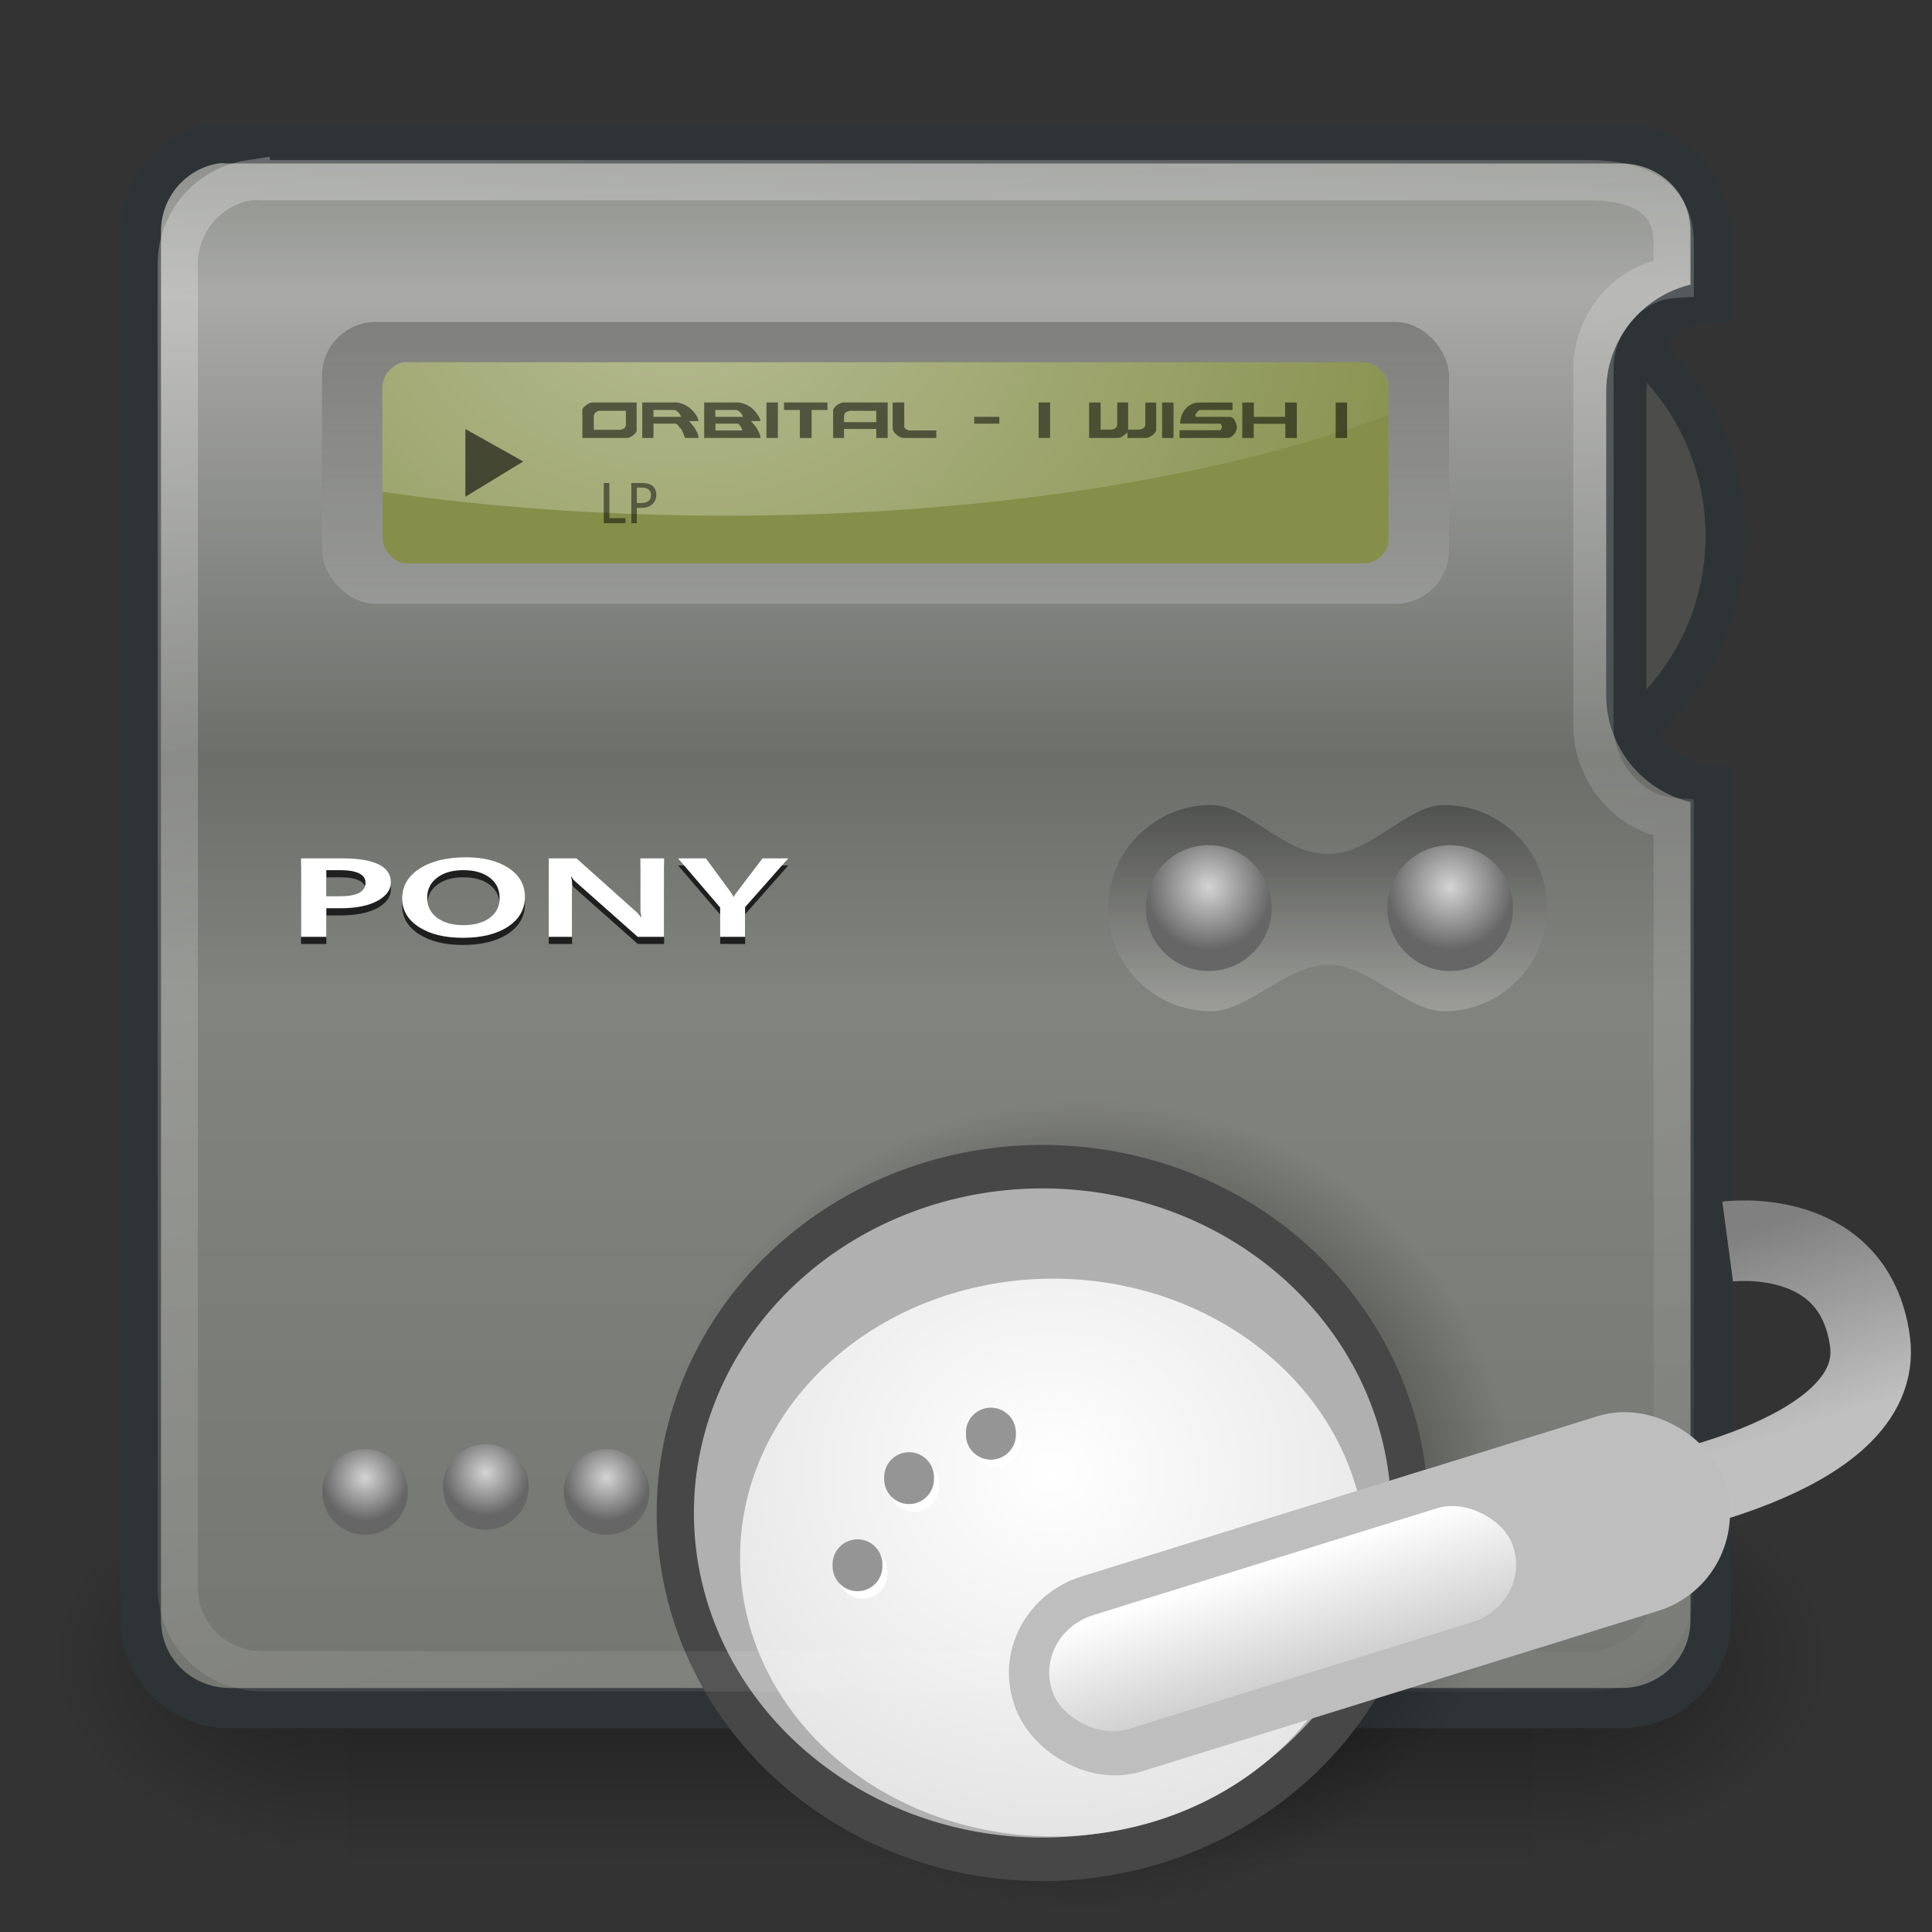 <?xml version="1.0"?>
<svg xmlns:rdf="http://www.w3.org/1999/02/22-rdf-syntax-ns#" xmlns="http://www.w3.org/2000/svg" xmlns:cc="http://creativecommons.org/ns#" xmlns:xlink="http://www.w3.org/1999/xlink" xmlns:dc="http://purl.org/dc/elements/1.1/" xmlns:svg="http://www.w3.org/2000/svg" id="svg2" viewBox="0 0 48 48" version="1.0">
  <rect x="0" y="0" width="48" height="48" fill="#333333" stroke="none"/>
  <defs id="defs4">
    <radialGradient id="radialGradient6719" xlink:href="#linearGradient5060" gradientUnits="userSpaceOnUse" cy="486.65" cx="605.71" gradientTransform="matrix(-2.774 0 0 1.97 112.76 -872.89)" r="117.14"/>
    <linearGradient id="linearGradient5060">
      <stop id="stop5062" offset="0"/>
      <stop id="stop5064" stop-opacity="0" offset="1"/>
    </linearGradient>
    <radialGradient id="radialGradient6717" xlink:href="#linearGradient5060" gradientUnits="userSpaceOnUse" cy="486.65" cx="605.71" gradientTransform="matrix(2.774 0 0 1.97 -1891.6 -872.89)" r="117.14"/>
    <linearGradient id="linearGradient6715" x1="302.86" gradientUnits="userSpaceOnUse" y1="366.65" gradientTransform="matrix(2.774 0 0 1.97 -1892.2 -872.89)" x2="302.86" y2="609.51">
      <stop id="stop5050" stop-opacity="0" offset="0"/>
      <stop id="stop5056" offset=".5"/>
      <stop id="stop5052" stop-opacity="0" offset="1"/>
    </linearGradient>
    <linearGradient id="linearGradient2489">
      <stop id="stop2491" offset="0"/>
      <stop id="stop2493" stop-color="#fff" offset="1"/>
    </linearGradient>
    <linearGradient id="linearGradient2465" x1="25" gradientUnits="userSpaceOnUse" y1="3.048" gradientTransform="translate(-2)" x2="25" y2="42.952">
      <stop id="stop2461" stop-color="#888a85" offset="0"/>
      <stop id="stop2223" stop-color="#a9aaa7" offset=".108"/>
      <stop id="stop2225" stop-color="#6c6e6a" offset=".397"/>
      <stop id="stop2227" stop-color="#81837e" offset=".544"/>
      <stop id="stop2463" stop-color="#747671" offset="1"/>
    </linearGradient>
    <linearGradient id="linearGradient2485" x1="16.7" gradientUnits="userSpaceOnUse" y1="-2.283" gradientTransform="translate(-2)" x2="38.78" y2="50.397">
      <stop id="stop2481" stop-color="#fff" offset="0"/>
      <stop id="stop2483" stop-color="#fff" stop-opacity="0" offset="1"/>
    </linearGradient>
    <linearGradient id="linearGradient2495" x1="24" xlink:href="#linearGradient2489" gradientUnits="userSpaceOnUse" y1="6.875" gradientTransform="matrix(1 0 0 1.062 -2 -.499)" x2="24" y2="16.244"/>
    <radialGradient id="radialGradient3385" gradientUnits="userSpaceOnUse" cy="5.886" cx="18.873" gradientTransform="matrix(1.63 8.2634e-18 -3.6063e-16 1.263 -13.885 -.417)" r="12.5">
      <stop id="stop3381" stop-color="#fff" offset="0"/>
      <stop id="stop3383" stop-color="#fff" stop-opacity="0" offset="1"/>
    </radialGradient>
    <linearGradient id="linearGradient6019" x1="29.359" xlink:href="#linearGradient2489" gradientUnits="userSpaceOnUse" y1="21.678" gradientTransform="matrix(1 0 0 1.062 3.625 -3.03)" x2="29.359" y2="27.187"/>
    <radialGradient id="radialGradient8650" cx="32.125" gradientUnits="userSpaceOnUse" cy="22.031" r="1.219">
      <stop id="stop8646" stop-color="#d4d4d4" offset="0"/>
      <stop id="stop8648" stop-color="#666" offset="1"/>
    </radialGradient>
    <radialGradient id="radialGradient2357" gradientUnits="userSpaceOnUse" cy="41.432" cx="32.35" gradientTransform="matrix(1.535 5.9368e-31 -6.2005e-31 1.256 -17.321 -10.994)" r="8.254">
      <stop id="stop2361" stop-color="#fff" offset="0"/>
      <stop id="stop2365" stop-color="#ddd" offset="1"/>
    </radialGradient>
    <linearGradient id="linearGradient2379" y2="49.641" gradientUnits="userSpaceOnUse" y1="46.393" x2="20.496" x1="20.466">
      <stop id="stop2375" stop-color="#fff" offset="0"/>
      <stop id="stop2377" stop-color="#cbcbcb" offset="1"/>
    </linearGradient>
    <linearGradient id="linearGradient2387" y2="35.436" gradientUnits="userSpaceOnUse" y1="30.561" x2="44.977" x1="43.462">
      <stop id="stop2383" stop-color="#808080" offset="0"/>
      <stop id="stop2385" stop-color="#c0c0c0" offset="1"/>
    </linearGradient>
    <radialGradient id="radialGradient2419" gradientUnits="userSpaceOnUse" cy="42.962" cx="32.35" gradientTransform="matrix(1 0 0 .807 5.9666e-15 8.299)" r="7.778">
      <stop id="stop2415" offset="0"/>
      <stop id="stop2417" stop-opacity="0" offset="1"/>
    </radialGradient>
  </defs>
  <g id="layer1">
    <path id="path2473" style="color:#000000" d="m42.78 13.352a6.187 6.187 0 1 1 -12.374 0 6.187 6.187 0 1 1 12.374 0z" fill-rule="evenodd" transform="translate(.094 -.039)" display="block" stroke="#2e3436" fill="#4c4d4a"/>
    <g id="g6707" transform="matrix(.022 0 0 .021 42.954 39.404)">
      <rect id="rect6709" opacity=".402" style="color:black" height="478.36" width="1339.6" y="-150.7" x="-1559.3" fill="url(#linearGradient6715)"/>
      <path id="path6711" opacity=".402" style="color:black" fill="url(#radialGradient6717)" d="m-219.62-150.68v478.33c142.88 0.9 345.4-107.17 345.4-239.2 0-132.02-159.44-239.13-345.4-239.13z"/>
      <path id="path6713" opacity=".402" style="color:black" fill="url(#radialGradient6719)" d="m-1559.3-150.68v478.33c-142.8 0.9-345.4-107.17-345.4-239.2 0-132.02 159.5-239.13 345.4-239.13z"/>
    </g>
    <path id="rect1580" style="color:#000000" d="m5.375 3.562c-1.066 0.162-1.875 1.075-1.875 2.188v34.5c0 1.228 0.991 2.188 2.219 2.188h34.562c1.228 0 2.219-0.96 2.219-2.188v-20.75c-1.161-0.073-2.094-1.039-2.094-2.219v-7.562c0-1.18 0.933-2.146 2.094-2.219v-1.75c0-1.228-0.991-2.188-2.219-2.188h-34.562c-0.115 0-0.234-0.017-0.344 0z" fill-rule="evenodd" stroke="#2e3436" display="block" fill="url(#linearGradient2465)"/>
    <path id="path2411" style="color:#000000" d="m40.128 42.962a7.778 6.276 0 1 1 -15.556 0 7.778 6.276 0 1 1 15.556 0z" fill-rule="evenodd" transform="matrix(1.373 0 0 1.604 -17.448 -31.517)" display="block" fill="url(#radialGradient2419)"/>
    <path id="path2407" style="color:#000000" d="m40.128 42.962a7.778 6.276 0 1 1 -15.556 0 7.778 6.276 0 1 1 15.556 0z" fill-rule="evenodd" transform="matrix(1.173 0 0 1.371 -12.045 -21.311)" display="block" stroke="#474747" stroke-width=".788" fill="#b0b0b0"/>
    <path id="path2601" style="color:#000000" d="m40.128 42.962a7.778 6.276 0 1 1 -15.556 0 7.778 6.276 0 1 1 15.556 0z" fill-rule="evenodd" transform="matrix(1 0 0 1.104 -6.185 -8.733)" display="block" fill="url(#radialGradient2357)"/>
    <path id="path2475" opacity=".281" style="color:#000000" d="m6.204 4.476c-1.016 0.154-1.787 1.024-1.787 2.085v32.878c0 1.17 0.945 2.085 2.114 2.085h32.938c1.17 0 2.114-0.915 2.114-2.085v-19.112c-1.106-0.069-1.995-1.167-1.995-2.291v-8.886c0-1.124 0.889-2.177 1.995-2.247v-0.872c0-1.17-0.944-1.554-2.114-1.554h-32.938c-0.11 0-0.222-0.016-0.327 0z" stroke="url(#linearGradient2485)" display="block" fill="none"/>
    <rect id="rect2487" opacity=".281" style="color:#000000" fill-rule="evenodd" rx="1.332" ry="1.332" height="7" width="28" display="block" y="8" x="8" fill="url(#linearGradient2495)"/>
    <rect id="rect2497" style="color:#000000" fill-rule="evenodd" rx=".625" ry=".625" height="5" width="24.995" display="block" y="9" x="9.502" fill="#858f4a"/>
    <path id="rect2501" opacity=".402" style="color:#000000" d="m10 9c-0.051 0.01-0.111 0.041-0.156 0.062-0.035 0.019-0.094 0.068-0.125 0.094-0.015 0.013-0.049 0.048-0.063 0.063-0.089 0.108-0.156 0.255-0.156 0.406v2.594c2.646 0.384 5.535 0.593 8.562 0.593 6.452 0 12.276-0.956 16.438-2.5v-0.687c0-0.151-0.067-0.298-0.156-0.406-0.014-0.015-0.048-0.049-0.063-0.063-0.031-0.025-0.089-0.074-0.125-0.094-0.082-0.039-0.184-0.062-0.281-0.062h-23.75c-0.043 0-0.084-0.008-0.125 0z" fill-rule="evenodd" display="block" fill="url(#radialGradient3385)"/>
    <path id="text3387" transform="scale(1.291 .775)" fill="#1f1f1f" d="m5.795 27.746h0.808c0.302 0 0.53 0.065 0.686 0.195s0.233 0.32 0.233 0.572c0 0.24-0.087 0.44-0.261 0.598-0.173 0.156-0.412 0.235-0.716 0.235h-0.265v0.915h-0.486v-2.515m0.486 1.216h0.258c0.165 0 0.289-0.037 0.372-0.109 0.083-0.073 0.124-0.181 0.124-0.326 0-0.135-0.042-0.235-0.124-0.302-0.083-0.068-0.207-0.102-0.372-0.102h-0.258v0.839m2.688-1.251c0.34 0 0.614 0.116 0.822 0.347s0.312 0.538 0.312 0.921c0 0.398-0.108 0.716-0.326 0.956-0.217 0.238-0.507 0.358-0.87 0.358-0.348 0-0.63-0.116-0.845-0.348-0.214-0.231-0.321-0.535-0.321-0.912 0-0.399 0.112-0.72 0.337-0.961 0.226-0.24 0.523-0.361 0.891-0.361m-0.053 2.176c0.209 0 0.378-0.077 0.507-0.231s0.193-0.367 0.193-0.638c0-0.277-0.064-0.495-0.191-0.655-0.126-0.16-0.296-0.24-0.508-0.24-0.208 0-0.376 0.081-0.503 0.242-0.127 0.16-0.191 0.376-0.191 0.646 0 0.267 0.064 0.481 0.191 0.64 0.129 0.158 0.296 0.236 0.503 0.236m3.865 0.374h-0.507l-1.199-1.771c-0.031-0.042-0.056-0.094-0.076-0.155h-0.01c0.014 0.068 0.021 0.128 0.021 0.181v1.745h-0.449v-2.515h0.535l1.154 1.721c0.027 0.042 0.054 0.092 0.082 0.15h0.011c-0.012-0.057-0.018-0.126-0.018-0.207v-1.664h0.456v2.515m2.389-2.515l-0.83 1.563v0.952h-0.48v-0.942l-0.809-1.573h0.535l0.337 0.763c0.104 0.234 0.161 0.366 0.172 0.396 0.01 0.031 0.018 0.057 0.022 0.078h0.004c0.014-0.047 0.026-0.082 0.037-0.104l0.517-1.133h0.495"/>
    <path id="text4264" transform="scale(1.291 .775)" fill="#fff" d="m5.795 27.518h0.808c0.302 0 0.53 0.065 0.686 0.195 0.155 0.129 0.233 0.32 0.233 0.571 0 0.241-0.087 0.441-0.261 0.598-0.173 0.157-0.412 0.235-0.716 0.235h-0.265v0.916h-0.486v-2.515m0.486 1.215h0.258c0.165 0 0.289-0.036 0.372-0.108 0.083-0.073 0.124-0.182 0.124-0.327 0-0.134-0.042-0.235-0.124-0.301-0.083-0.068-0.207-0.102-0.372-0.102h-0.258v0.838m2.688-1.25c0.34 0 0.614 0.116 0.822 0.347 0.208 0.23 0.312 0.537 0.312 0.921 0 0.397-0.108 0.716-0.326 0.956-0.217 0.238-0.507 0.357-0.87 0.357-0.348 0-0.63-0.115-0.845-0.347-0.214-0.231-0.321-0.535-0.321-0.912 0-0.4 0.112-0.72 0.337-0.961 0.226-0.241 0.523-0.361 0.891-0.361m-0.053 2.176c0.209 0 0.378-0.077 0.507-0.231 0.129-0.155 0.193-0.367 0.193-0.639 0-0.277-0.064-0.495-0.191-0.654-0.126-0.16-0.296-0.24-0.509-0.24-0.208 0-0.376 0.081-0.503 0.242-0.127 0.16-0.191 0.375-0.191 0.645 0 0.268 0.064 0.482 0.191 0.641 0.129 0.157 0.296 0.236 0.503 0.236m3.865 0.374h-0.507l-1.199-1.771c-0.031-0.043-0.056-0.094-0.076-0.155h-0.01c0.014 0.068 0.021 0.128 0.021 0.181v1.745h-0.449v-2.515h0.535l1.154 1.72c0.027 0.042 0.054 0.093 0.082 0.151h0.011c-0.012-0.057-0.018-0.126-0.018-0.207v-1.664h0.456v2.515m2.389-2.515l-0.83 1.563v0.952h-0.48v-0.942l-0.809-1.573h0.535l0.337 0.763c0.104 0.234 0.161 0.366 0.172 0.396 0.01 0.031 0.018 0.056 0.022 0.077h0.004c0.014-0.046 0.026-0.081 0.037-0.103l0.517-1.133h0.495"/>
    <path id="path5141" opacity=".281" style="color:#000000" d="m30.031 20c-1.384 0.035-2.5 1.17-2.5 2.563 0 1.415 1.148 2.562 2.563 2.562 0.906 0 1.89-1.156 2.906-1.156 1.018 0 1.964 1.156 2.875 1.156 1.415 0 2.563-1.147 2.563-2.562s-1.148-2.563-2.563-2.563c-0.92 0-1.794 1.219-2.875 1.219-1.143 0-1.991-1.219-2.906-1.219h-0.063z" fill-rule="evenodd" display="block" fill="url(#linearGradient6019)"/>
    <path id="path7769" style="color:#000000" d="m33.344 22.438a1.219 1.219 0 1 1 -2.438 0 1.219 1.219 0 1 1 2.438 0z" fill-rule="evenodd" transform="matrix(1.282 0 0 1.282 -11.155 -6.204)" display="block" fill="url(#radialGradient8650)"/>
    <path id="path8652" style="color:#000000" d="m33.344 22.438a1.219 1.219 0 1 1 -2.438 0 1.219 1.219 0 1 1 2.438 0z" fill-rule="evenodd" transform="matrix(1.282 0 0 1.282 -5.155 -6.204)" display="block" fill="url(#radialGradient8650)"/>
    <path id="path9539" style="color:#000000" d="m33.344 22.438a1.219 1.219 0 1 1 -2.438 0 1.219 1.219 0 1 1 2.438 0z" fill-rule="evenodd" transform="matrix(.872 0 0 .872 -18.944 17.502)" display="block" fill="url(#radialGradient8650)"/>
    <path id="path9543" style="color:#000000" d="m33.344 22.438a1.219 1.219 0 1 1 -2.438 0 1.219 1.219 0 1 1 2.438 0z" fill-rule="evenodd" transform="matrix(.872 0 0 .872 -15.944 17.377)" display="block" fill="url(#radialGradient8650)"/>
    <path id="path9547" style="color:#000000" d="m33.344 22.438a1.219 1.219 0 1 1 -2.438 0 1.219 1.219 0 1 1 2.438 0z" fill-rule="evenodd" transform="matrix(.872 0 0 .872 -12.944 17.502)" display="block" fill="url(#radialGradient8650)"/>
    <path id="path10458" stroke="url(#linearGradient2387)" stroke-width="2" fill="none" d="m40.448 37.298s6.42-0.996 6.01-3.977c-0.398-2.895-3.535-2.475-3.535-2.475"/>
    <rect id="rect9531" style="color:#000000" fill-rule="evenodd" rx="2.033" ry="2.033" transform="rotate(-17.268)" width="17.501" stroke="#bebebe" display="block" y="45.881" x="11.994" height="4.066" fill="#bebebe"/>
    <path id="path2367" style="color:#000000" d="m26.87 40.841a0.619 0.619 0 1 1 -1.237 0 0.619 0.619 0 1 1 1.237 0z" fill-rule="evenodd" transform="translate(-4.822 -1.764)" display="block" fill="#fff"/>
    <path id="path9533" style="color:#000000" d="m26.87 40.841a0.619 0.619 0 1 1 -1.237 0 0.619 0.619 0 1 1 1.237 0z" fill-rule="evenodd" transform="translate(-4.947 -1.952)" display="block" fill="#959595"/>
    <path id="path2369" style="color:#000000" d="m26.87 40.841a0.619 0.619 0 1 1 -1.237 0 0.619 0.619 0 1 1 1.237 0z" fill-rule="evenodd" transform="translate(-3.541 -3.929)" display="block" fill="#fff"/>
    <path id="path10408" style="color:#000000" d="m26.87 40.841a0.619 0.619 0 1 1 -1.237 0 0.619 0.619 0 1 1 1.237 0z" fill-rule="evenodd" transform="translate(-3.666 -4.117)" display="block" fill="#959595"/>
    <path id="path2371" style="color:#000000" d="m26.87 40.841a0.619 0.619 0 1 1 -1.237 0 0.619 0.619 0 1 1 1.237 0z" fill-rule="evenodd" transform="translate(-1.508 -5.034)" display="block" fill="#fff"/>
    <path id="path10410" style="color:#000000" d="m26.87 40.841a0.619 0.619 0 1 1 -1.237 0 0.619 0.619 0 1 1 1.237 0z" fill-rule="evenodd" transform="translate(-1.633 -5.222)" display="block" fill="#c4c4c4"/>
    <path id="path10412" style="color:#000000" d="m26.87 40.841a0.619 0.619 0 1 1 -1.237 0 0.619 0.619 0 1 1 1.237 0z" fill-rule="evenodd" transform="translate(-1.633 -5.222)" display="block" fill="#959595"/>
    <rect id="rect10456" style="color:#000000" fill-rule="evenodd" rx="2.033" transform="rotate(-17.268)" ry="1.947" width="12.998" stroke="#bebebe" display="block" y="45.881" x="11.994" height="3.962" fill="url(#linearGradient2379)"/>
    <path id="path1466" opacity=".583" style="color:#000000" fill-rule="evenodd" d="m11.562 10.659v1.682l1.438-0.876-1.438-0.806z"/>
    <path id="text2341" opacity=".517" d="m14.469 10.224v-0.048c0.004-0.02 0.016-0.04 0.034-0.061 0.02-0.02 0.043-0.038 0.067-0.054 0.025-0.018 0.05-0.033 0.075-0.044 0.027-0.011 0.05-0.017 0.068-0.017h1.104v0.712c-0.007 0.018-0.019 0.037-0.037 0.057-0.018 0.018-0.038 0.036-0.061 0.054-0.023 0.016-0.046 0.03-0.071 0.041-0.023 0.011-0.042 0.017-0.058 0.017h-1.121v-0.657m1.081-0.017h-0.678c-0.034 0.011-0.06 0.026-0.078 0.044s-0.032 0.04-0.041 0.067v0.36h0.661c0.047-0.012 0.08-0.025 0.098-0.041s0.031-0.042 0.038-0.078v-0.352m0.407-0.207v0.881h0.278v-0.356h0.539c0.015 0 0.029 0.005 0.04 0.014 0.014 0.009 0.026 0.021 0.037 0.037 0.012 0.014 0.023 0.028 0.034 0.044 0.014 0.014 0.026 0.026 0.038 0.037 0.018 0.025 0.05 0.1 0.098 0.224h0.335c0-0.029-0.006-0.062-0.02-0.098s-0.032-0.074-0.054-0.112c-0.023-0.039-0.049-0.076-0.078-0.112-0.027-0.036-0.057-0.069-0.088-0.098h0.24c-0.004-0.03-0.014-0.061-0.03-0.095-0.016-0.036-0.047-0.081-0.092-0.136-0.022-0.024-0.048-0.05-0.078-0.078-0.029-0.027-0.063-0.05-0.101-0.071-0.036-0.022-0.076-0.04-0.119-0.054-0.041-0.016-0.083-0.025-0.129-0.027h-0.85m0.278 0.356v-0.17h0.525c0.014 0.005 0.027 0.011 0.041 0.017 0.013 0.007 0.03 0.021 0.05 0.041 0.021 0.02 0.037 0.041 0.048 0.061s0.019 0.037 0.024 0.051h-0.688m1.26-0.356v0.881h1.399c0-0.029-0.007-0.062-0.02-0.098-0.014-0.036-0.032-0.074-0.054-0.112-0.023-0.039-0.049-0.076-0.078-0.112-0.027-0.036-0.057-0.069-0.088-0.098h0.24c-0.004-0.03-0.014-0.06-0.03-0.092-0.016-0.034-0.047-0.079-0.092-0.135-0.02-0.027-0.046-0.054-0.078-0.082-0.029-0.027-0.063-0.05-0.101-0.071-0.036-0.022-0.076-0.04-0.119-0.054-0.041-0.016-0.084-0.025-0.129-0.027h-0.85m0.281 0.695v-0.17h0.535c0.025 0 0.05 0.017 0.075 0.051 0.025 0.032 0.044 0.071 0.058 0.119h-0.668m-0.003-0.339v-0.17h0.525c0.013 0.005 0.027 0.011 0.041 0.017 0.013 0.007 0.03 0.021 0.05 0.041 0.021 0.02 0.037 0.041 0.048 0.061s0.019 0.037 0.024 0.051h-0.688m1.269-0.356v0.881h0.284v-0.881h-0.284m1.516 0.186v-0.186h-1.08v0.186h0.393v0.695h0.294v-0.695h0.393m0.141 0.695v-0.698c0.009-0.023 0.023-0.045 0.041-0.068 0.02-0.022 0.043-0.042 0.068-0.057 0.024-0.018 0.049-0.032 0.074-0.041 0.025-0.011 0.048-0.017 0.068-0.017h1.104v0.881h-0.284v-0.224h-0.8v0.224h-0.271m1.071-0.393v-0.281h-0.661c-0.047 0.011-0.08 0.025-0.098 0.04-0.018 0.016-0.032 0.04-0.041 0.071v0.17h0.8m0.408-0.488h0.288v0.61c0.018 0.045 0.06 0.073 0.126 0.085h0.67v0.186h-0.813c-0.025 0-0.053-0.007-0.085-0.02-0.031-0.016-0.06-0.035-0.088-0.058-0.027-0.025-0.05-0.051-0.071-0.078-0.018-0.029-0.027-0.056-0.027-0.081v-0.644m2.65 0.356v0.169h-0.623v-0.169h0.623m0.977-0.356v0.881h0.284v-0.881h-0.284m2.921 0v0.698c-0.009 0.023-0.023 0.045-0.044 0.068-0.018 0.02-0.039 0.039-0.064 0.057-0.023 0.016-0.048 0.03-0.075 0.041-0.024 0.011-0.047 0.017-0.067 0.017h-0.465v-0.136c-0.052 0.046-0.096 0.079-0.132 0.102s-0.07 0.034-0.101 0.034h-0.719v-0.881h0.285v0.674h0.274c0.048-0.011 0.081-0.025 0.099-0.04 0.018-0.016 0.031-0.04 0.04-0.072v-0.562h0.271v0.674h0.288c0.048-0.011 0.081-0.025 0.099-0.04 0.018-0.016 0.031-0.04 0.04-0.072v-0.562h0.271m0.145 0v0.881h0.285v-0.881h-0.285m0.436 0.688v0.193h1.183c0.034 0 0.065-0.008 0.095-0.024 0.029-0.018 0.054-0.039 0.074-0.064 0.023-0.027 0.04-0.057 0.051-0.088 0.014-0.032 0.02-0.064 0.02-0.095 0-0.02-0.004-0.045-0.013-0.075-0.009-0.029-0.022-0.057-0.038-0.084-0.013-0.027-0.031-0.05-0.054-0.068-0.022-0.018-0.046-0.027-0.071-0.027h-0.844c-0.009-0.016-0.013-0.027-0.013-0.034 0-0.009 0.001-0.017 0.003-0.024 0.005-0.007 0.01-0.016 0.017-0.027 0.014-0.018 0.03-0.036 0.048-0.054 0.02-0.02 0.03-0.031 0.03-0.031h0.827v-0.186h-0.827c-0.072 0-0.138 0.015-0.196 0.044-0.057 0.029-0.107 0.069-0.149 0.119-0.041 0.047-0.073 0.102-0.095 0.166-0.023 0.063-0.034 0.128-0.034 0.196h1.003c0.004 0 0.011 0.011 0.02 0.034 0.009 0.02 0.014 0.037 0.014 0.051 0 0.011-0.005 0.027-0.014 0.047-0.009 0.021-0.018 0.031-0.027 0.031h-1.01m1.557-0.688v0.881h0.284v-0.352h0.786v0.352h0.285v-0.881h-0.291v0.356h-0.776v-0.356h-0.288m2.32 0v0.881h0.285v-0.881h-0.285"/>
    <path id="text2346" opacity=".477" d="m15.54 13h-0.54v-1h0.14v0.873h0.4v0.127m0.145-1h0.276c0.112 0 0.197 0.026 0.256 0.077 0.059 0.052 0.089 0.125 0.089 0.219 0 0.092-0.033 0.169-0.099 0.23-0.065 0.062-0.156 0.093-0.272 0.093h-0.113v0.381h-0.137v-1m0.137 0.497h0.115c0.075 0 0.134-0.017 0.175-0.05 0.041-0.034 0.062-0.082 0.062-0.145 0-0.06-0.02-0.106-0.059-0.138-0.039-0.033-0.094-0.05-0.167-0.05h-0.126v0.383"/>
  </g>
</svg>
